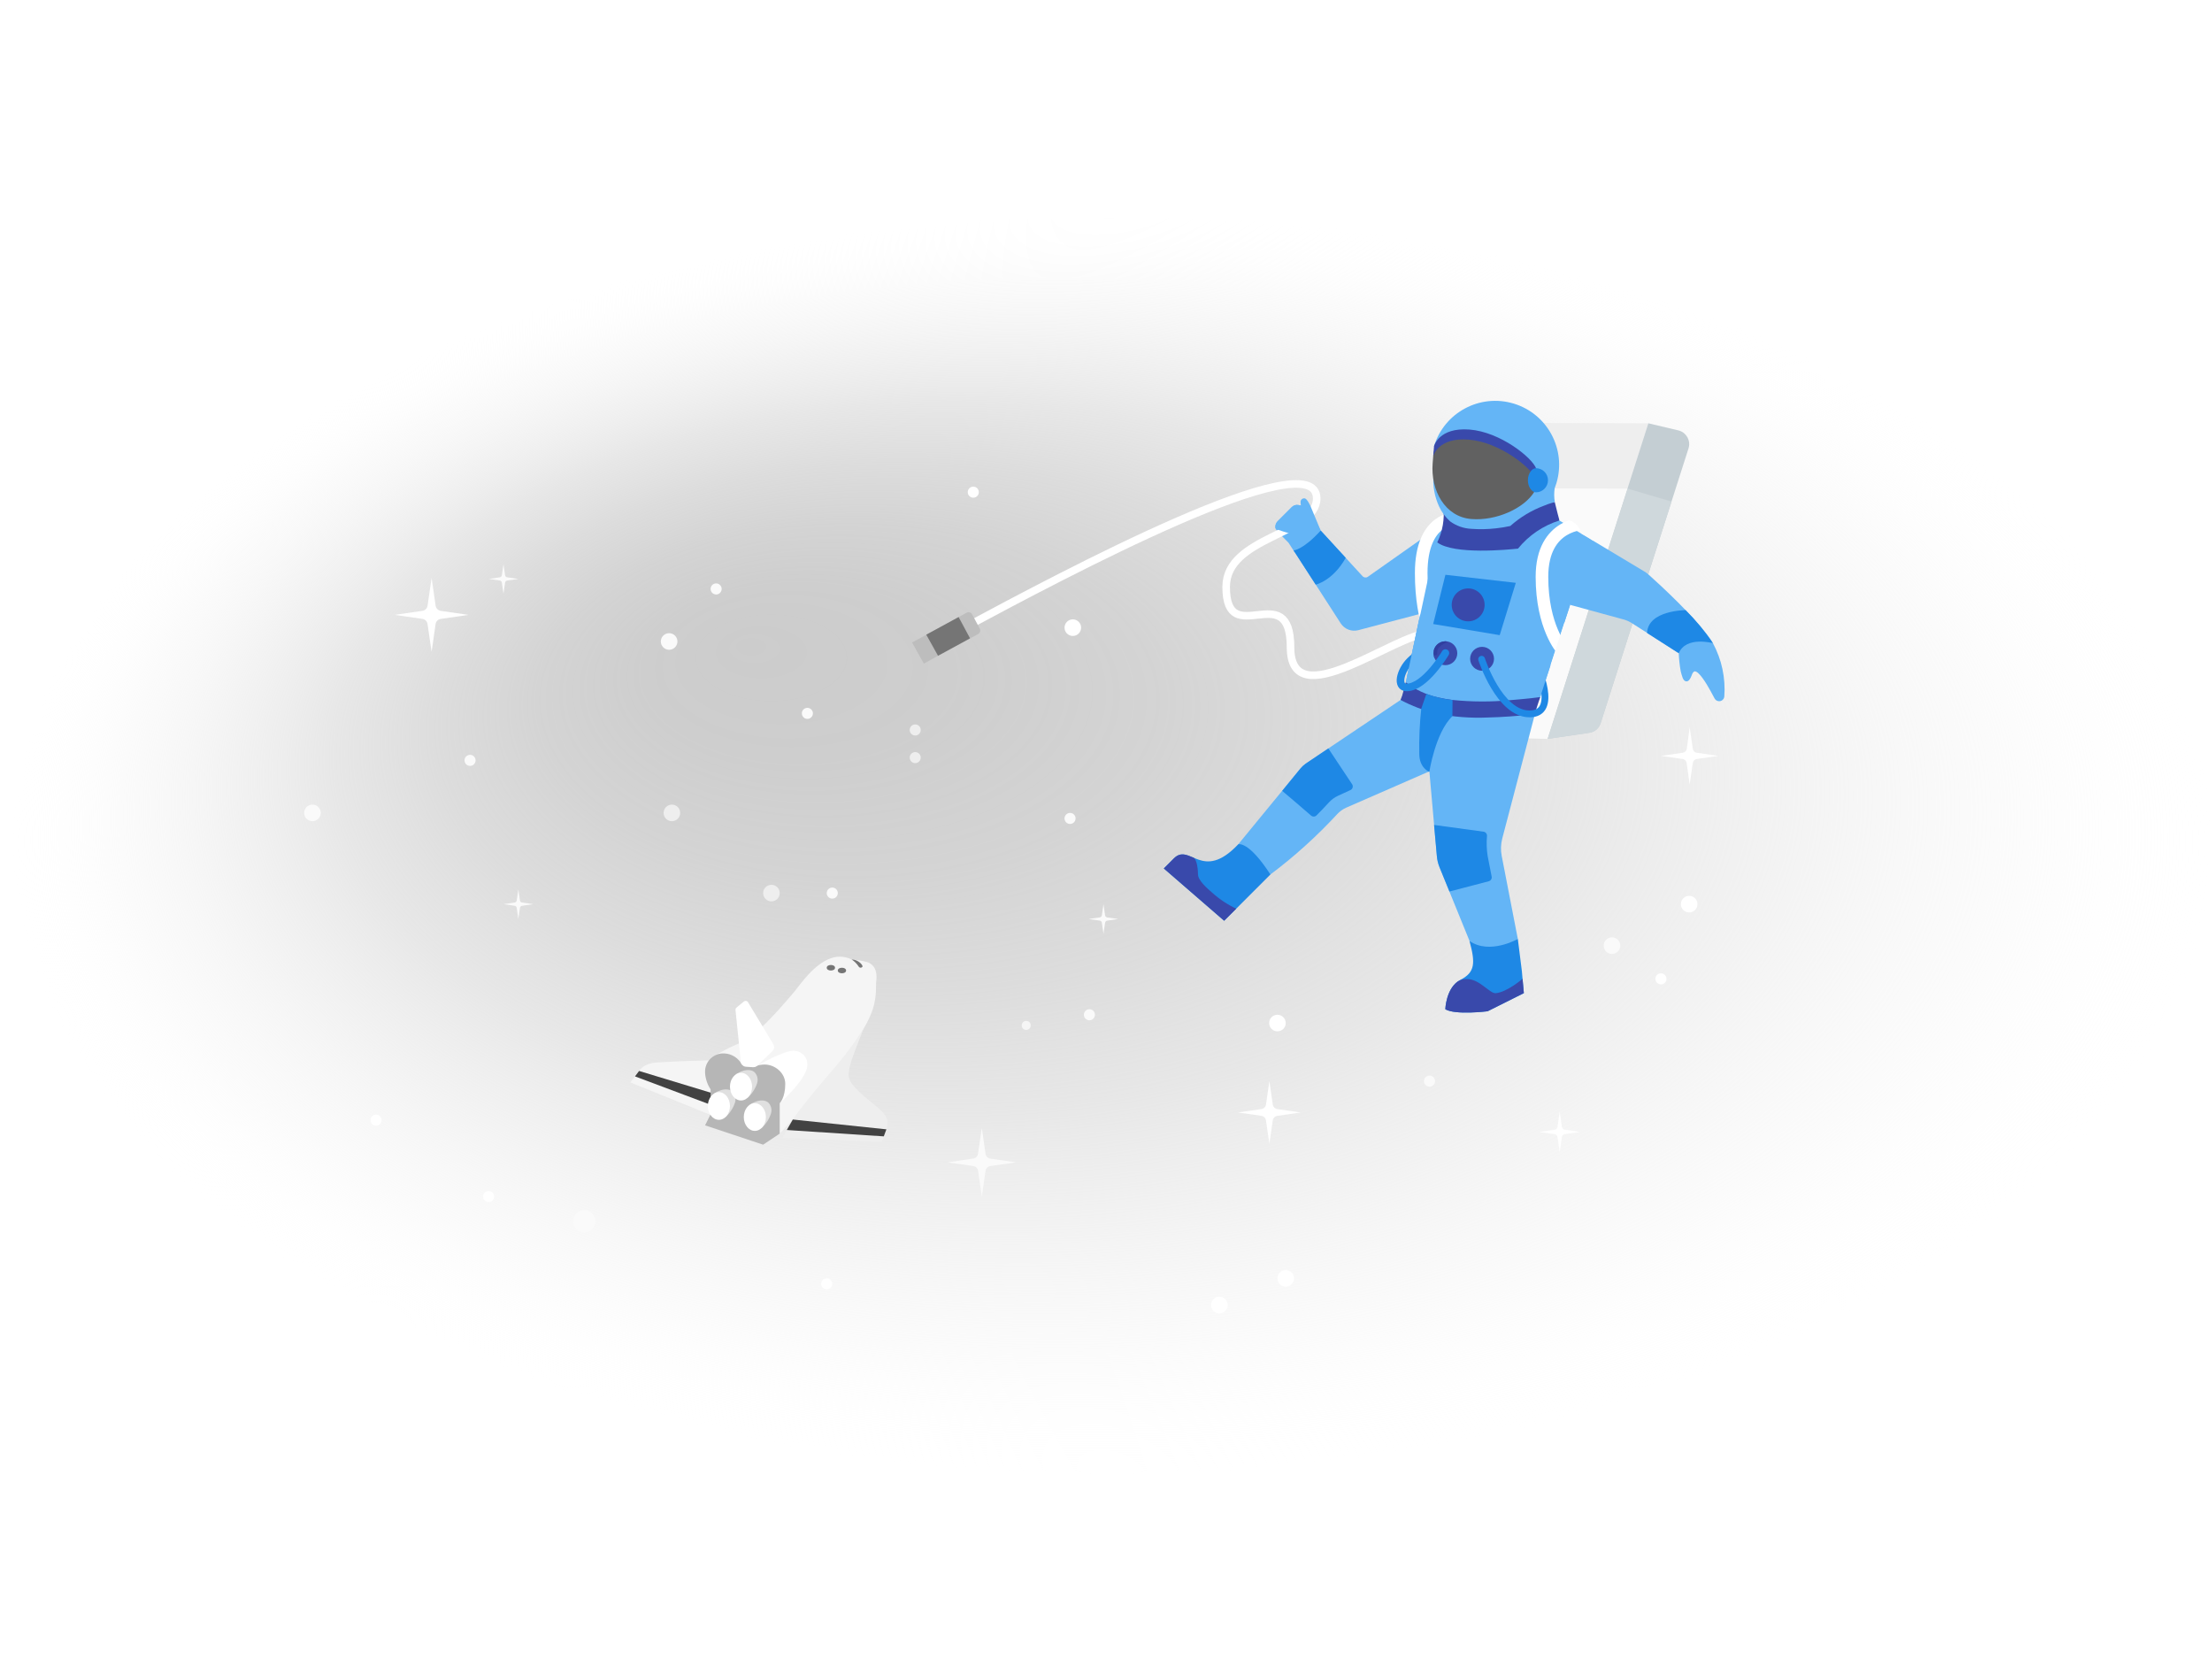 <?xml version="1.0" encoding="iso-8859-1"?>
<!-- Generator: Adobe Illustrator 22.1.0, SVG Export Plug-In . SVG Version: 6.00 Build 0)  -->
<svg version="1.1" id="Layer_14" xmlns="http://www.w3.org/2000/svg" xmlns:xlink="http://www.w3.org/1999/xlink" x="0px" y="0px"
	 viewBox="0 0 800 600" style="enable-background:new 0 0 800 600;" xml:space="preserve">
<rect style="fill:#FFFFFF;" width="800" height="600"/>
<title>4</title>
<radialGradient id="SVGID_1_" cx="651.491" cy="242.598" r="363.67" fx="530.351" fy="358.528" gradientTransform="matrix(1.1 0 0 -0.63 -313.53 458.8)" gradientUnits="userSpaceOnUse">
	<stop  offset="0" style="stop-color:#CCCCCC"/>
	<stop  offset="0.14" style="stop-color:#CDCDCD;stop-opacity:0.98"/>
	<stop  offset="0.28" style="stop-color:#D0D0D0;stop-opacity:0.92"/>
	<stop  offset="0.42" style="stop-color:#D5D5D5;stop-opacity:0.82"/>
	<stop  offset="0.56" style="stop-color:#DCDCDC;stop-opacity:0.68"/>
	<stop  offset="0.7" style="stop-color:#E6E6E6;stop-opacity:0.5"/>
	<stop  offset="0.85" style="stop-color:#F1F1F1;stop-opacity:0.28"/>
	<stop  offset="0.99" style="stop-color:#FEFEFE;stop-opacity:0.02"/>
	<stop  offset="1" style="stop-color:#FFFFFF;stop-opacity:0"/>
</radialGradient>
<rect y="79" style="fill:url(#SVGID_1_);" width="801" height="457"/>
<path style="fill:#FAFAFA;" d="M182.09,204l0.58,4.05c0.06,0.381,0.359,0.68,0.74,0.74l4.05,0.59l-4.05,0.58
	c-0.186,0.029-0.357,0.117-0.49,0.25c-0.131,0.134-0.219,0.305-0.25,0.49l-0.58,4.05l-0.59-4.05c-0.025-0.187-0.113-0.36-0.25-0.49
	c-0.133-0.133-0.304-0.221-0.49-0.25l-4-0.58l4-0.59c0.187-0.025,0.36-0.113,0.49-0.25c0.139-0.129,0.227-0.302,0.25-0.49
	L182.09,204z"/>
<path style="fill:#FAFAFA;" d="M187.46,321.62l0.59,4.06c0.029,0.186,0.117,0.357,0.25,0.49c0.131,0.134,0.304,0.218,0.49,0.24
	l4.05,0.59l-4.05,0.59c-0.189,0.027-0.365,0.115-0.5,0.25c-0.134,0.131-0.218,0.304-0.24,0.49l-0.59,4.05l-0.59-4.06
	c-0.047-0.382-0.348-0.683-0.73-0.73l-4-0.59l4-0.59c0.381-0.06,0.68-0.359,0.74-0.74L187.46,321.62z"/>
<path style="fill:#FFFFFF;" d="M611.09,263l1.13,7.82c0.056,0.359,0.224,0.692,0.48,0.95c0.256,0.257,0.59,0.422,0.95,0.47
	l7.81,1.14l-7.82,1.13c-0.361,0.052-0.694,0.221-0.95,0.48c-0.255,0.258-0.42,0.591-0.47,0.95l-1.13,7.81l-1.09-7.82
	c-0.107-0.735-0.685-1.313-1.42-1.42l-7.82-1.13l7.82-1.14c0.378-0.041,0.731-0.211,1-0.48c0.258-0.257,0.426-0.59,0.48-0.95
	L611.09,263z"/>
<path style="fill:#FFFFFF;" d="M564.09,402l0.8,5.56c0.041,0.253,0.16,0.488,0.34,0.67c0.184,0.184,0.422,0.303,0.68,0.34l5.55,0.81
	l-5.56,0.8c-0.253,0.041-0.488,0.16-0.67,0.34c-0.186,0.182-0.306,0.422-0.34,0.68l-0.8,5.55l-0.81-5.56
	c-0.084-0.514-0.486-0.916-1-1l-5.56-0.8l5.56-0.81c0.253-0.041,0.488-0.16,0.67-0.34c0.188-0.177,0.308-0.414,0.34-0.67L564.09,402
	z"/>
<path style="fill:#FFFFFF;" d="M156.09,209l1.46,10.08c0.068,0.461,0.282,0.889,0.61,1.22c0.334,0.331,0.765,0.548,1.23,0.62
	l10.07,1.46l-10.08,1.46c-0.952,0.14-1.7,0.888-1.84,1.84l-1.45,10.07l-1.47-10.08c-0.068-0.461-0.282-0.889-0.61-1.22
	c-0.332-0.329-0.759-0.546-1.22-0.62l-10.08-1.45l10.08-1.47c0.461-0.068,0.889-0.282,1.22-0.61c0.337-0.33,0.555-0.763,0.62-1.23
	L156.09,209z"/>
<path style="fill:#FFFFFF;" d="M459.09,391l1.24,8.57c0.065,0.379,0.247,0.729,0.52,1c0.273,0.273,0.621,0.457,1,0.53l8.57,1.24
	l-8.57,1.24c-0.379,0.067-0.728,0.248-1,0.52c-0.275,0.27-0.457,0.62-0.52,1l-1.24,8.57l-1.25-8.57c-0.065-0.379-0.247-0.729-0.52-1
	c-0.273-0.273-0.621-0.457-1-0.53l-8.57-1.23l8.57-1.25c0.379-0.065,0.729-0.247,1-0.52c0.275-0.271,0.46-0.62,0.53-1L459.09,391z"
	/>
<path style="fill:#FAFAFA;" d="M355.09,408l1.35,9.33c0.067,0.427,0.267,0.822,0.57,1.13c0.305,0.307,0.702,0.507,1.13,0.57
	l9.32,1.35l-9.33,1.35c-0.882,0.125-1.575,0.818-1.7,1.7l-1.34,9.32l-1.36-9.33c-0.063-0.428-0.263-0.825-0.57-1.13
	c-0.305-0.307-0.702-0.507-1.13-0.57l-9.32-1.34L352,419c0.428-0.063,0.825-0.263,1.13-0.57c0.307-0.305,0.507-0.702,0.57-1.13
	L355.09,408z"/>
<circle style="fill:#FAFAFA;" cx="242" cy="232" r="3"/>
<circle style="fill:#FAFAFA;" cx="259" cy="213" r="2"/>
<circle style="fill:#FFFFFF;" cx="136" cy="405.12" r="2"/>
<circle style="fill:#FAFAFA;" cx="301" cy="323" r="2"/>
<circle style="fill:#FFFFFF;" cx="176.71" cy="432.75" r="2"/>
<circle style="fill:#FAFAFA;" cx="387" cy="296" r="2"/>
<circle style="fill:#EEEEEE;" cx="331" cy="274" r="2"/>
<circle style="fill:#EEEEEE;" cx="331" cy="264" r="2"/>
<circle style="fill:#FFFFFF;" cx="299" cy="464.33" r="2"/>
<circle style="fill:#FAFAFA;" cx="292" cy="258" r="2"/>
<circle style="fill:#FFFFFF;" cx="352" cy="178" r="2"/>
<circle style="fill:#FAFAFA;" cx="394" cy="367" r="2"/>
<circle style="fill:#FAFAFA;" cx="211.31" cy="441.69" r="4.02"/>
<circle style="fill:#FAFAFA;" cx="583" cy="342" r="3"/>
<circle style="fill:#EEEEEE;" cx="279" cy="323" r="3"/>
<circle style="fill:#FFFFFF;" cx="462" cy="370" r="3"/>
<circle style="fill:#FFFFFF;" cx="388" cy="227" r="3"/>
<circle style="fill:#FFFFFF;" cx="441" cy="472" r="3"/>
<circle style="fill:#EEEEEE;" cx="243" cy="294" r="3"/>
<circle style="fill:#FFFFFF;" cx="600.71" cy="354.02" r="2"/>
<circle style="fill:#FFFFFF;" cx="610.91" cy="327" r="3"/>
<circle style="fill:#FFFFFF;" cx="465" cy="462.33" r="3"/>
<circle style="fill:#FAFAFA;" cx="517" cy="391" r="2"/>
<circle style="fill:#F5F5F5;" cx="371.15" cy="370.85" r="1.62"/>
<circle style="fill:#FAFAFA;" cx="170" cy="275" r="2"/>
<circle style="fill:#FAFAFA;" cx="113" cy="294" r="3"/>
<path style="fill:#FAFAFA;" d="M399.09,327l0.58,4.05c0.06,0.381,0.359,0.68,0.74,0.74l4,0.59l-4,0.58
	c-0.186,0.03-0.357,0.117-0.49,0.25c-0.131,0.134-0.219,0.305-0.25,0.49l-0.58,4.05l-0.59-4.05c-0.025-0.187-0.113-0.36-0.25-0.49
	c-0.133-0.133-0.304-0.22-0.49-0.25l-4.05-0.58l4.05-0.59c0.187-0.025,0.36-0.113,0.49-0.25c0.139-0.129,0.227-0.302,0.25-0.49
	L399.09,327z"/>
<polygon style="fill:#EEEEEE;" points="559.68,267.23 596.14,153.09 528.29,152.9 528.67,266.26 "/>
<path style="fill:#C4CED3;" d="M578.88,261.59l31.78-99.38c0.879-2.676-0.577-5.558-3.253-6.437
	c-0.118-0.039-0.237-0.073-0.357-0.103l-10.91-2.58l-36.46,114.14l15.17-2.23C576.733,264.723,578.295,263.401,578.88,261.59z"/>
<polyline style="fill:#FAFAFA;" points="527.05,176.6 588.59,176.73 559.68,267.23 552.79,267.02 "/>
<path style="fill:#CFD8DC;" d="M604.52,181.39L604.52,181.39l-25.64,80.19c-0.568,1.818-2.118,3.156-4,3.45l-15.17,2.19l28.91-90.51
	L604.52,181.39z"/>
<path style="fill:#64B5F6;" d="M477.65,191.88l-4.85-8.31c-0.15-0.269-0.416-0.453-0.72-0.5l-2.54-0.43
	c-0.844-0.139-1.704,0.136-2.31,0.74l-5.17,5.17c-1.03,1.034-1.03,2.706,0,3.74l3.95,4l2.17,3.36l7.69-1.67L477.65,191.88z"/>
<path style="fill:none;stroke:#FFFFFF;stroke-width:2.74;stroke-linecap:square;stroke-miterlimit:10;" d="M516.93,229
	c-12.13,0-50.19,30.55-50.19,5.09s-23.28,1.45-23.28-21.82c0-18.32,32.74-18.92,32.74-32c0-21.24-91.85,27.62-127.11,46.58
	c-8.22,4.42-13.29,7.25-13.29,7.25"/>
<path style="fill:#BDBDBD;" d="M334.12,240l-4.26-7.62l19.72-10.78c0.697-0.395,1.582-0.15,1.976,0.547
	c0.008,0.014,0.016,0.029,0.024,0.043l2.75,5.12c0.395,0.703,0.145,1.593-0.558,1.988c-0.007,0.004-0.015,0.008-0.022,0.012
	L334.12,240z"/>
<polygon style="fill:#757575;" points="339.25,237.16 334.99,229.54 346.7,223.17 350.83,230.86 "/>
<path style="fill:#1E88E5;" d="M548.94,339.55l1.46,11.64l0.72,8L538,365.74c0,0-11.64,1.45-15.28-0.73c0,0,0.24-8,5.51-10.68
	s5.4-6.05,3.22-14.05C536.89,340.71,548.94,339.55,548.94,339.55z"/>
<path style="fill:#3949AB;" d="M550.65,354l0.47,5.17L538,365.74c0,0-11.64,1.45-15.28-0.73c0,0,0.2-6.9,4.43-10
	c1.062-0.676,2.314-0.991,3.57-0.9c4.37,0,8.11,5.26,10.19,5.09C545.05,358.86,550.65,354,550.65,354z"/>
<path style="fill:#64B5F6;" d="M619.5,232.61c3.188,5.904,4.618,12.598,4.12,19.29c-0.092,1.029-1,1.788-2.029,1.697
	c-0.634-0.057-1.196-0.432-1.491-0.997c-0.39-0.73-0.84-1.57-1.36-2.52c-1.79-3.29-4.33-7.28-5.78-7.28c-0.52,0-1,0.91-1.14,1.44
	c-0.36,1-1,2.19-1.83,2.19c-1.4,0-1.67-2.07-2.13-3.62c-0.391-2.167-0.632-4.359-0.72-6.56l0.72-8L619.5,232.61z"/>
<path style="fill:#64B5F6;" d="M596.31,207.88c-0.526-0.477-1.099-0.899-1.71-1.26l-34-20.4c0,0-34.83,4.22-38.92,4.83
	c-2.418,0.349-4.671,1.427-6.46,3.09l0,0L494.7,208.6c-0.598,0.422-1.418,0.332-1.91-0.21l-15.14-16.51l-4,6.53l-5.77,0.67l17,26.35
	c1.363,2.118,3.934,3.119,6.37,2.48l22.42-5.91l-5.25,24.77c-0.3,1.12,13.6,9.81,13.6,9.81s34.4-2.87,35.05-4.51
	c-0.13,0.15,10.78-33.32,10.78-33.32l19.64,5.37c0.971,0.299,1.896,0.73,2.75,1.28l16.9,10.81c2.64-6.33,12.36-3.64,12.36-3.64
	C614.43,224.32,599.91,211.1,596.31,207.88z"/>
<path style="fill:#1E88E5;" d="M486.7,201.75l-9.05-9.87c-6.35,7-9.81,7.2-9.81,7.2l8,12.36C475.84,211.44,482,210.12,486.7,201.75z
	"/>
<path style="fill:none;stroke:#FFFFFF;stroke-width:4.56;stroke-linecap:round;stroke-miterlimit:10;" d="M526.39,187.51
	c0,0-12.39-0.38-12.39,19.74c0,18.63,5.75,26.82,5.75,26.82"/>
<path style="fill:#64B5F6;" d="M518.33,200.55l-9.91,46.26c-0.3,1.12,13.6,9.81,13.6,9.81s34.4-2.87,35.05-4.51
	C556.94,252.26,518.33,200.55,518.33,200.55z"/>
<path style="fill:#1E88E5;" d="M595.69,228.93l11.45,7.32c2.64-6.33,12.36-3.64,12.36-3.64c-2.894-4.292-6.199-8.29-9.87-11.94
	C609.63,220.67,596,220.67,595.69,228.93z"/>
<path style="fill:#64B5F6;" d="M506.75,253l-34.55,23.2c-0.727,0.522-1.383,1.137-1.95,1.83l-22.43,27.33
	c0,0-1.45,10.91,11.64,10.91c8.689-6.526,16.769-13.825,24.14-21.81c0.91-0.987,2.009-1.782,3.23-2.34l44.65-19.5l-18.91-18.91
	l-4.37-5.09L506.75,253z"/>
<path style="fill:#1E88E5;" d="M480.41,270.68l-8.21,5.52c-0.727,0.522-1.383,1.137-1.95,1.83l-6.53,8c0,0,7.65,6.45,10.43,8.92
	c0.576,0.517,1.456,0.49,2-0.06c1.48-1.5,3-3.06,4.49-4.7c0.916-1,2.021-1.808,3.25-2.38l4.51-2.07
	c0.729-0.332,1.05-1.193,0.717-1.921c-0.033-0.073-0.072-0.143-0.117-0.209L480.41,270.68z"/>
<path style="fill:#64B5F6;" d="M543.31,303.26c-0.538,2.069-0.603,4.232-0.19,6.33l5.82,30c0,0-10.18,5.82-17.46,0.73l-10.83-26.62
	c-0.552-1.346-0.89-2.77-1-4.22l-2.68-30.31l2.53-21.12l35.63,0.18L543.31,303.26z"/>
<path style="fill:#1E88E5;" d="M536.53,300.79c0.78,0.104,1.337,0.807,1.26,1.59c-0.22,2.404-0.14,4.826,0.24,7.21l1.45,7.45
	c0.141,0.751-0.321,1.484-1.06,1.68l-14.21,3.71l-3.56-8.73c-0.552-1.346-0.89-2.77-1-4.22l-1-11.13L536.53,300.79z"/>
<path style="fill:#1E88E5;" d="M459.46,316.27L442.73,333l-21.82-18.91l3.64-3.64c5.82-5.82,10.18,8.73,23.27-5.09
	C447.82,305.36,451.46,303.9,459.46,316.27z"/>
<path style="fill:#3949AB;" d="M447.1,328.64l-4.37,4.36l-21.82-18.91l3.64-3.64c2.36-2.36,4.48-1.37,7.05-0.28
	c1.31,0.56,1.68,4.45,1.68,6.1c0,2.18,3.51,5.2,5.09,6.55C440.976,325.181,443.918,327.143,447.1,328.64z"/>
<path style="fill:#3949AB;" d="M557.07,252.11c-0.65,1.64-2,6.12-2,6.12c-0.41,0.08-1,0.12-1.12,0.14c-5.26,0.6-10.53,1-15.81,1.12
	c-6.269,0.281-12.548-0.203-18.7-1.44c-4.496-1.088-8.837-2.737-12.92-4.91c0.428-0.966,0.763-1.97,1-3
	c0.31-1.12,0.61-2.23,0.91-3.35c3.46,2.665,7.471,4.527,11.74,5.45c1.704,0.404,3.43,0.708,5.17,0.91
	c6.951,0.713,13.955,0.737,20.91,0.07c1.38-0.1,2.77-0.22,4.15-0.37C552.62,252.66,554.85,252.4,557.07,252.11z"/>
<circle style="fill:#3949AB;" cx="536.01" cy="238.26" r="4.32"/>
<path style="fill:none;stroke:#1E88E5;stroke-width:2.46;stroke-linecap:round;stroke-miterlimit:10;" d="M535.85,238.43
	c0,0,6.36,19.7,17.28,19.76s2.59-17.71,2.59-17.71"/>
<circle style="fill:#3949AB;" cx="522.73" cy="236.25" r="4.32"/>
<path style="fill:#64B5F6;" d="M549.67,229.7c0,0,6.75,24.05,7.4,22.41c-0.13,0.15,10.78-33.32,10.78-33.32"/>
<path style="fill:#1E88E5;" d="M525.33,253.17l-0.05,5.85c-6.17,5.92-8.35,20.15-8.35,20.15s-3.63-1.4-3.63-6.55
	c-0.108-5.453,0.133-10.908,0.72-16.33l1.84-5.33C518.915,252.079,522.095,252.821,525.33,253.17z"/>
<polygon style="fill:#1E88E5;" points="522.75,207.88 518.33,225.69 542.39,229.71 548.21,210.79 "/>
<path style="fill:none;stroke:#FFFFFF;stroke-width:4.56;stroke-linecap:round;stroke-miterlimit:10;" d="M573.31,189.33
	c0,0-15.64-0.38-15.64,19.28c0,18.18,7.27,26.19,7.27,26.19"/>
<path style="fill:#3949AB;" d="M564,188.23c-5.894,1.846-11.112,5.391-15,10.19c-3.65,0.37-23.12,2.3-29.2-2.26
	c1.941-3.987,2.704-8.445,2.2-12.85c3,2.65,5.63,3.09,10.23,3.46c3.76,0.3,7.06,0.68,12.27-0.48c6.79-6.33,17.8-4.71,17.8-4.71
	C562.77,183.72,564,188.23,564,188.23z"/>
<path style="fill:#64B5F6;" d="M562.32,181.58l-0.32,0.09l-0.2,0.05l-0.24,0.07l-0.28,0.08c-1,0.28-1.91,0.61-2.82,1l0,0
	c-4.503,1.67-8.654,4.166-12.24,7.36c-1.713,0.381-3.445,0.664-5.19,0.85c-2.961,0.338-5.948,0.398-8.92,0.18
	c-2.763-0.131-5.426-1.07-7.66-2.7c-1.697-1.512-3.059-3.361-4-5.43c-1.659-3.582-2.349-7.538-2-11.47l1.34,0.38v-0.56
	c0.09-2.305,0.648-4.568,1.64-6.65l-2.8-3.43c3.697-12.222,16.602-19.133,28.824-15.436c12.222,3.697,19.133,16.602,15.435,28.824
	c-0.182,0.602-0.389,1.196-0.619,1.782C562.023,178.232,562.039,179.923,562.32,181.58z"/>
<path style="fill:#616161;" d="M555.46,171.07c0.16-2-5.93-6.64-15-10.89c-3.66-1.71-11.65-5.92-15.16-3.78
	c-3.88,2.36-6.61,4.21-6.95,8.48l-0.21,2.63c-0.79,9.83,4.46,19.45,14,20.2c9,0.73,19.14-3.85,22.82-9.92L555.46,171.07z"/>
<path style="fill:#3949AB;" d="M555.3,173.12c-1.45-4-13-13.24-24.14-14.13s-12.81,6-12.81,6l0.29-3.64c0,0,1.72-6.85,12.81-6
	s22.7,10.13,24.14,14.12L555.3,173.12z"/>
<circle style="fill:#3949AB;" cx="530.98" cy="218.76" r="5.95"/>
<path style="fill:#64B5F6;" d="M477.65,191.88l-3.65-8.73c0,0-1.27-2.91-2.18-2.91c-0.713-0.088-1.362,0.418-1.45,1.13
	c-0.013,0.106-0.013,0.214,0,0.32c0,2.19,1.52,4.25,1.86,5.35c0.613,2.079,0.467,4.308-0.41,6.29L477.65,191.88z"/>
<path style="fill:#64B5F6;" d="M473,190.21l-0.24-6.64c-0.15-0.269-0.416-0.453-0.72-0.5l-2.54-0.43
	c-0.844-0.139-1.704,0.136-2.31,0.74l-5.17,5.17c-0.638,0.681-0.922,1.62-0.77,2.54c0.07,0.37,5,1.82,6.72,2.24
	c0.72,0.17,0.06-0.72,0.72-1L473,190.21z"/>
<path style="fill:none;stroke:#1E88E5;stroke-width:2.75;stroke-linecap:round;stroke-miterlimit:10;" d="M522.75,236.19
	c0,0-7.38,12.43-14,12.43c-3.77,0-2.42-6,1.25-9.62c4.15-4.09,6.38-2.81,6.38-2.81"/>
<polygon style="fill:#64B5F6;" points="508.74,245.3 513.67,222.03 519.12,236.98 "/>
<path style="fill:#303F9F;" d="M519.84,235.52c0-2.38,5.28-3.59,2.89-3.59c-2.384,0.005-4.315,1.936-4.32,4.32
	c0.002,0.515,0.093,1.026,0.27,1.51C519.11,236.25,519.84,237.91,519.84,235.52z"/>
<path style="fill:#1E88E5;" d="M559.85,173.69c0-2.408-1.952-4.36-4.36-4.36c-1.46,0-2.91,1.95-2.91,4.36s1.45,4.37,2.91,4.37
	C557.9,178.054,559.85,176.1,559.85,173.69z"/>
<path style="fill:#FAFAFA;" d="M565.49,183.92l-1.49,4.31c0,0,5.71-2,8.09,4.86c1.365,0.615,2.653,1.387,3.84,2.3
	c2.38-0.17,7.39-6.06,7.39-6.06l-12.95-7.94L565.49,183.92z"/>
<polygon style="fill:#FAFAFA;" points="565.78,225.16 560.77,240.57 566.67,240.92 570.25,232.63 "/>
<path style="fill:#EEEEEE;" d="M267.83,383c0.09,0.24,0.2,0.48,0.3,0.71L267.83,383z"/>
<path style="fill:#EEEEEE;" d="M275.44,371.28"/>
<path style="fill:#F5F5F5;" d="M313.57,347.94c-1.824-0.481-3.689-0.796-5.57-0.94c-1.349-0.668-2.835-1.01-4.34-1
	c-7.66,0-14.39,10.3-16.14,12.37c-2.22,2.64-8.95,10.71-14.88,15.67c2.77,6,7.66,5.87,0.87,9.24c-3.55,1.41-4,3-5.26,0.43l0,0v-0.1
	c-0.11-0.22,2.09-1.42,2-1.66c0,0,9.25-7.93-0.37-5.45c-4.47,1.15-11.8,5.53-11.8,5.53l-1.14,1.46c0,0-9.13,0.14-19.46,0.77
	c-4.74,0.29-6.3,3-6.3,3l-3.18,4.22l29.12,11.79l0.91,3.67L276,412l6-2l4.73-5.11c0,0,18.52-18.75,25.77-33.14
	c1.25-2.107,2.298-4.326,3.13-6.63c1.61-5.42,1-7.6,1.3-10.54C317.45,349.93,315.1,348.36,313.57,347.94z"/>
<path style="fill:#EEEEEE;" d="M310.6,394.73c-4.26-4.16-4-5.5-3.25-9c0.61-2.94,3.09-8.68,5.1-14.09
	c-7.83,12.94-14.71,18-25.73,33.2L283,411.5l35.88,1.5l1.7-4.56c0.493-1.19,0.564-2.514,0.2-3.75
	C319.69,401.53,314.87,398.89,310.6,394.73z"/>
<path style="fill:#757575;" d="M308,347c1.022,0.674,1.894,1.553,2.56,2.58c0.212,0.381,0.694,0.518,1.075,0.305
	c0.128-0.071,0.234-0.177,0.305-0.305C312.13,349.06,310.37,347,308,347z"/>
<ellipse style="fill:#757575;" cx="300.5" cy="350" rx="1.5" ry="1"/>
<ellipse style="fill:#757575;" cx="304.5" cy="351" rx="1.5" ry="1"/>
<polygon style="fill:#424242;" points="229.65,389.29 258.56,400.13 260.13,396.13 231.13,387.32 "/>
<path style="fill:#FFFFFF;" d="M273.39,385.78c0,0,6.8-4.21,12.12-5.6c4-1,8.14,2.53,5.82,7.58S282,399,282,399L273.39,385.78z"/>
<path style="fill:#B6B6B6;" d="M284,392c0-3.88-3.62-7-7.5-7c-1.206,0.001-2.399,0.257-3.5,0.75c-3.27-0.19-2.92-0.72-4.7-0.76
	c-1.245-2.353-3.641-3.874-6.3-4c-3.644-0.222-6.778,2.552-7,6.195c-0.016,0.268-0.016,0.537,0,0.805c0.127,2.141,0.817,4.211,2,6v9
	l-2,4l21,7l6-4V399C282,399,284,397.08,284,392z"/>
<path style="fill:#E0E0E0;" d="M272.79,387.7c-1.13-0.94-3-0.8-4.2-0.36c-0.931,0.297-1.806,0.747-2.59,1.33l4.34,8.39
	c1.624-1.442,2.833-3.293,3.5-5.36C274.284,390.276,273.876,388.723,272.79,387.7z"/>
<path style="fill:#E0E0E0;" d="M264.79,394.7c-1.13-0.94-3-0.8-4.2-0.36c-0.931,0.297-1.806,0.747-2.59,1.33l4.34,8.39
	c1.624-1.442,2.833-3.293,3.5-5.36C266.284,397.276,265.876,395.723,264.79,394.7z"/>
<ellipse style="fill:#FFFFFF;" cx="260" cy="400" rx="4" ry="5"/>
<ellipse style="fill:#FFFFFF;" cx="268" cy="393" rx="4" ry="5"/>
<path style="fill:#E0E0E0;" d="M277.79,398.7c-1.13-0.94-3-0.8-4.2-0.36c-0.931,0.297-1.806,0.747-2.59,1.33l4.34,8.39
	c1.624-1.442,2.833-3.293,3.5-5.36C279.284,401.276,278.876,399.723,277.79,398.7z"/>
<ellipse style="fill:#FFFFFF;" cx="273" cy="404" rx="4" ry="5"/>
<polygon style="fill:#424242;" points="284.56,408.68 286.73,404.89 320.58,408.44 319.63,410.98 "/>
<path style="fill:#FFFFFF;" d="M279.71,377.7l-9.16-15.2c-0.265-0.485-0.873-0.662-1.357-0.397
	c-0.069,0.038-0.134,0.084-0.193,0.137l-2.63,2.16c-0.261,0.21-0.4,0.536-0.37,0.87l1.93,18.73c0.095,1.003,0.922,1.779,1.93,1.81
	l2.46,0.16c0.584,0.032,1.155-0.178,1.58-0.58l5.48-5.26C280.032,379.49,280.168,378.49,279.71,377.7z"/>
</svg>
